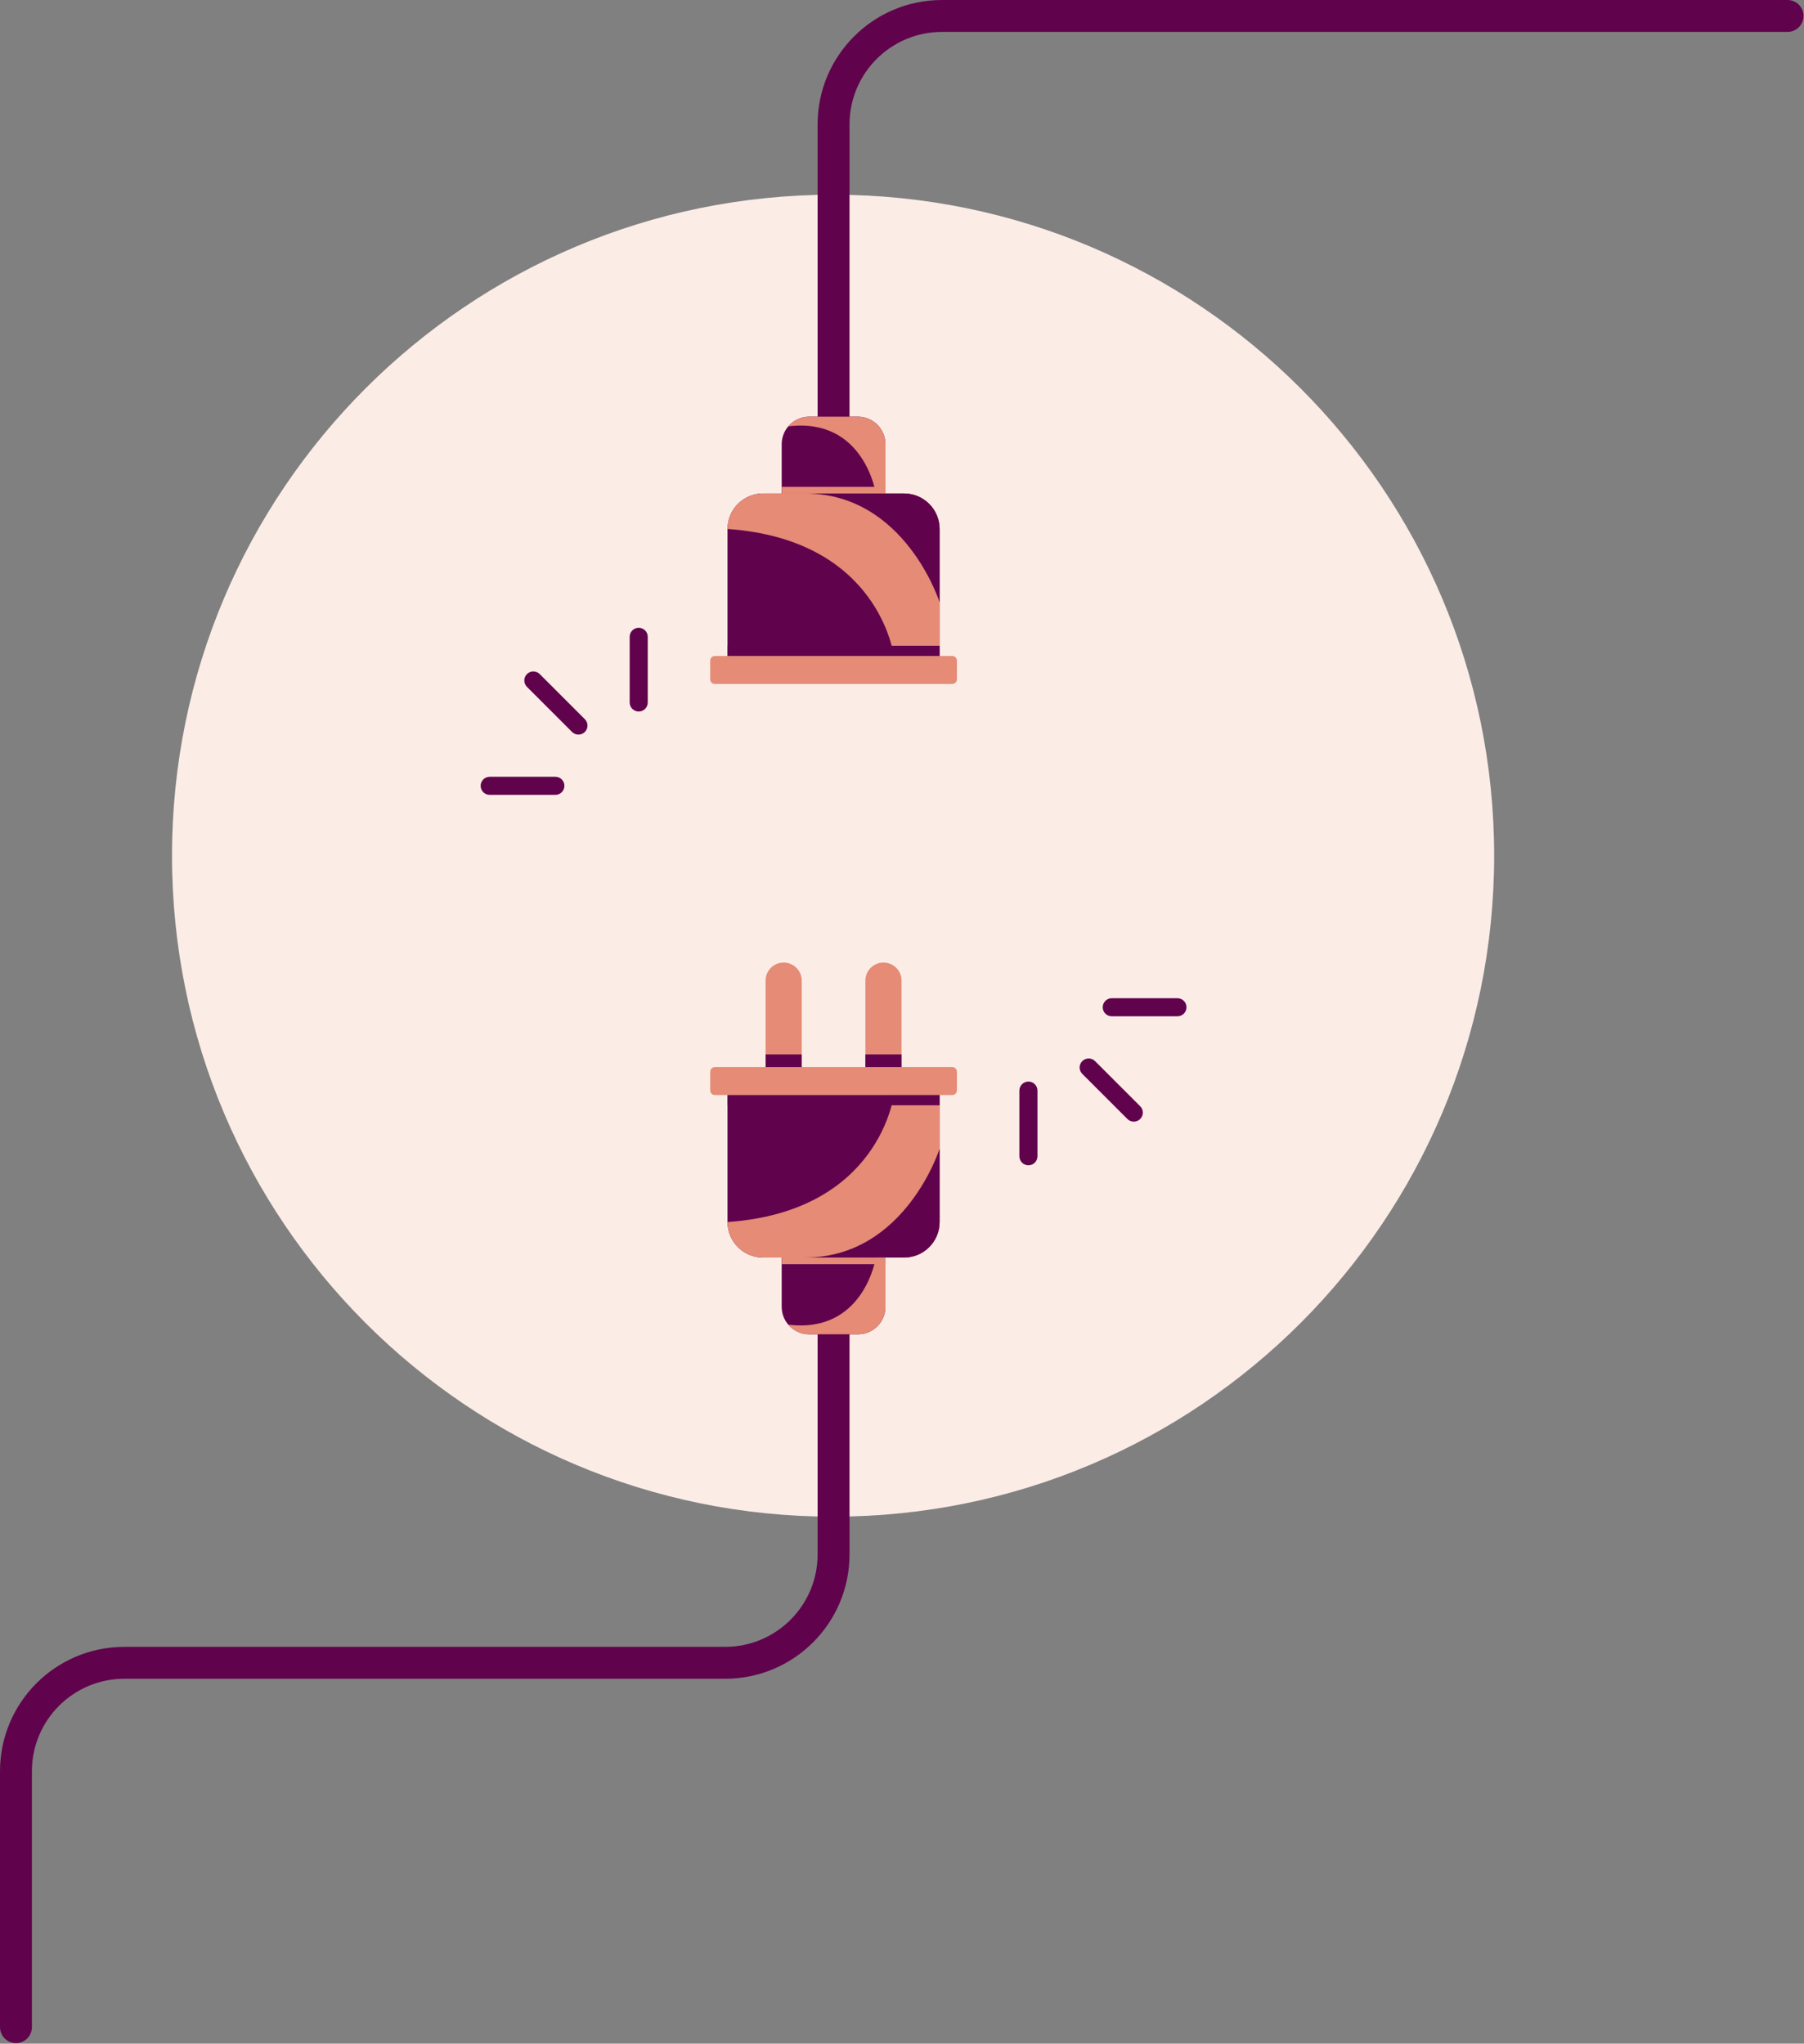 <svg width="1842" height="2087" viewBox="0 0 1842 2087" fill="none" xmlns="http://www.w3.org/2000/svg">
<rect x="0" y="0" width="1842" height="2087" fill="#808080" stroke="none"/>
<g clip-path="url(#clip0_3893_8463)">
<path d="M850.63 1548.84C1223.42 1548.84 1525.63 1246.63 1525.63 873.84C1525.63 501.048 1223.42 198.84 850.63 198.84C477.838 198.84 175.63 501.048 175.63 873.84C175.63 1246.63 477.838 1548.84 850.63 1548.84Z" fill="#FBECE6"/>
<path d="M867.42 1182.16V1587.34C867.42 1657.49 810.55 1714.36 740.4 1714.36H127.01C74.86 1714.36 32.58 1756.64 32.58 1808.79V2070.15C32.58 2079.15 25.29 2086.44 16.29 2086.44C7.29 2086.44 0 2079.15 0 2070.15V1808.79C0 1738.64 56.87 1681.78 127.01 1681.78H740.41C792.56 1681.78 834.83 1639.51 834.83 1587.36V1182.16H867.43H867.42Z" fill="#60034C"/>
<path d="M904.08 1269.61V1334.54C904.08 1350.05 891.51 1362.61 876.01 1362.61H826.23C817.67 1362.61 810.01 1358.78 804.87 1352.75C800.69 1347.84 798.16 1341.49 798.16 1334.54V1269.61H904.07H904.08Z" fill="#60034C"/>
<path d="M959.41 1118.25V1247.95C959.41 1267.98 943.17 1284.22 923.13 1284.22H779.11C759.08 1284.22 742.84 1267.98 742.84 1247.95V1118.25H959.41Z" fill="#60034C"/>
<path d="M729.94 1118.26H972.3C974.928 1118.26 977.06 1116.13 977.06 1113.5V1094.46C977.06 1091.83 974.928 1089.7 972.3 1089.7H729.94C727.311 1089.7 725.18 1091.83 725.18 1094.46V1113.5C725.18 1116.13 727.311 1118.26 729.94 1118.26Z" fill="#E58B76"/>
<path d="M818.62 1089.69H781.71V1001.42C781.71 991.23 789.97 982.97 800.16 982.97C810.35 982.97 818.61 991.23 818.61 1001.42V1089.69H818.62Z" fill="#E58B76"/>
<path d="M902.08 982.97C912.27 982.97 920.53 991.24 920.53 1001.42V1089.69H883.62V1001.42C883.62 991.23 891.89 982.97 902.07 982.97H902.08Z" fill="#E58B76"/>
<path d="M959.41 1118.25V1247.95C959.41 1267.98 943.17 1284.22 923.13 1284.22H779.11C759.08 1284.22 742.84 1267.98 742.84 1247.95C898.35 1237.15 912.63 1118.25 912.63 1118.25H959.4H959.41Z" fill="#E58B76"/>
<path d="M959.41 1118.25H742.84V1128.71H959.41V1118.25Z" fill="#60034C"/>
<path d="M959.409 1173.07V1247.95C959.409 1267.98 943.169 1284.22 923.129 1284.22H822.029C924.129 1284.22 959.409 1173.07 959.409 1173.07Z" fill="#60034C"/>
<path d="M904.08 1284.22H798.17V1291H904.08V1284.22Z" fill="#E58B76"/>
<path d="M818.63 1076.77H781.72V1089.69H818.63V1076.77Z" fill="#60034C"/>
<path d="M920.53 1076.77H883.62V1089.69H920.53V1076.77Z" fill="#60034C"/>
<path d="M904.08 1284.22V1334.54C904.08 1350.05 891.51 1362.61 876.01 1362.61H826.23C817.67 1362.61 810.01 1358.78 804.87 1352.75C882.46 1362.26 894.31 1284.21 894.31 1284.21H904.08V1284.22Z" fill="#E58B76"/>
<path d="M1841.49 16.29C1841.49 25.29 1834.19 32.59 1825.19 32.59H961.85C909.7 32.59 867.42 74.87 867.42 127.02V555.21H834.83V127.02C834.83 56.87 891.69 0 961.85 0H1825.19C1834.19 0 1841.49 7.3 1841.49 16.29Z" fill="#60034C"/>
<path d="M904.08 518.54V453.61C904.08 438.1 891.51 425.54 876.01 425.54H826.23C817.67 425.54 810.01 429.37 804.87 435.4C800.69 440.31 798.16 446.66 798.16 453.61V518.54H904.07H904.08Z" fill="#60034C"/>
<path d="M959.41 669.91V540.21C959.41 520.18 943.17 503.94 923.13 503.94H779.11C759.08 503.94 742.84 520.18 742.84 540.21V669.91H959.41Z" fill="#60034C"/>
<path d="M729.94 698.46H972.3C974.928 698.46 977.06 696.329 977.06 693.7V674.66C977.06 672.031 974.928 669.9 972.3 669.9H729.94C727.311 669.9 725.18 672.031 725.18 674.66V693.7C725.18 696.329 727.311 698.46 729.94 698.46Z" fill="#E58B76"/>
<path d="M959.41 669.91V540.21C959.41 520.18 943.17 503.94 923.13 503.94H779.11C759.08 503.94 742.84 520.18 742.84 540.21C898.35 551.01 912.63 669.91 912.63 669.91H959.4H959.41Z" fill="#E58B76"/>
<path d="M959.41 659.45H742.84V669.91H959.41V659.45Z" fill="#60034C"/>
<path d="M959.409 615.09V540.21C959.409 520.18 943.169 503.94 923.129 503.94H822.029C924.129 503.94 959.409 615.09 959.409 615.09Z" fill="#60034C"/>
<path d="M904.08 497.16H798.17V503.94H904.08V497.16Z" fill="#E58B76"/>
<path d="M904.08 503.93V453.61C904.08 438.1 891.51 425.54 876.01 425.54H826.23C817.67 425.54 810.01 429.37 804.87 435.4C882.46 425.89 894.31 503.94 894.31 503.94H904.08V503.93Z" fill="#E58B76"/>
<path d="M567.06 811.72H500C494.9 811.72 490.77 807.59 490.77 802.49C490.77 797.39 494.9 793.26 500 793.26H567.06C572.16 793.26 576.29 797.39 576.29 802.49C576.29 807.59 572.16 811.72 567.06 811.72Z" fill="#60034C"/>
<path d="M652.169 726.61C647.069 726.61 642.939 722.48 642.939 717.38V650.32C642.939 645.22 647.069 641.09 652.169 641.09C657.269 641.09 661.399 645.22 661.399 650.32V717.38C661.399 722.48 657.269 726.61 652.169 726.61Z" fill="#60034C"/>
<path d="M590.64 750.19C588.28 750.19 585.92 749.29 584.11 747.49L538.05 701.43C534.45 697.82 534.45 691.98 538.05 688.38C541.65 684.78 547.5 684.78 551.1 688.38L597.16 734.44C600.77 738.04 600.77 743.89 597.16 747.49C595.36 749.29 593 750.19 590.63 750.19H590.64Z" fill="#60034C"/>
<path d="M1135.18 1019.4H1202.24C1207.34 1019.4 1211.47 1023.53 1211.47 1028.63C1211.47 1033.73 1207.34 1037.86 1202.24 1037.86H1135.18C1130.08 1037.86 1125.95 1033.73 1125.95 1028.63C1125.95 1023.53 1130.08 1019.4 1135.18 1019.4Z" fill="#60034C"/>
<path d="M1050.08 1104.5C1055.18 1104.5 1059.31 1108.63 1059.31 1113.73V1180.79C1059.31 1185.89 1055.18 1190.02 1050.08 1190.02C1044.98 1190.02 1040.85 1185.89 1040.85 1180.79V1113.73C1040.85 1108.63 1044.98 1104.5 1050.08 1104.5Z" fill="#60034C"/>
<path d="M1111.61 1080.93C1113.97 1080.93 1116.33 1081.83 1118.14 1083.63L1164.2 1129.69C1167.8 1133.29 1167.8 1139.14 1164.2 1142.74C1160.6 1146.34 1154.75 1146.34 1151.15 1142.74L1105.09 1096.68C1101.49 1093.07 1101.48 1087.23 1105.09 1083.63C1106.89 1081.83 1109.25 1080.93 1111.62 1080.93H1111.61Z" fill="#60034C"/>
</g>
<defs>
<clipPath id="clip0_3893_8463">
<rect width="1841.49" height="2086.45" fill="white"/>
</clipPath>
</defs>
</svg>
